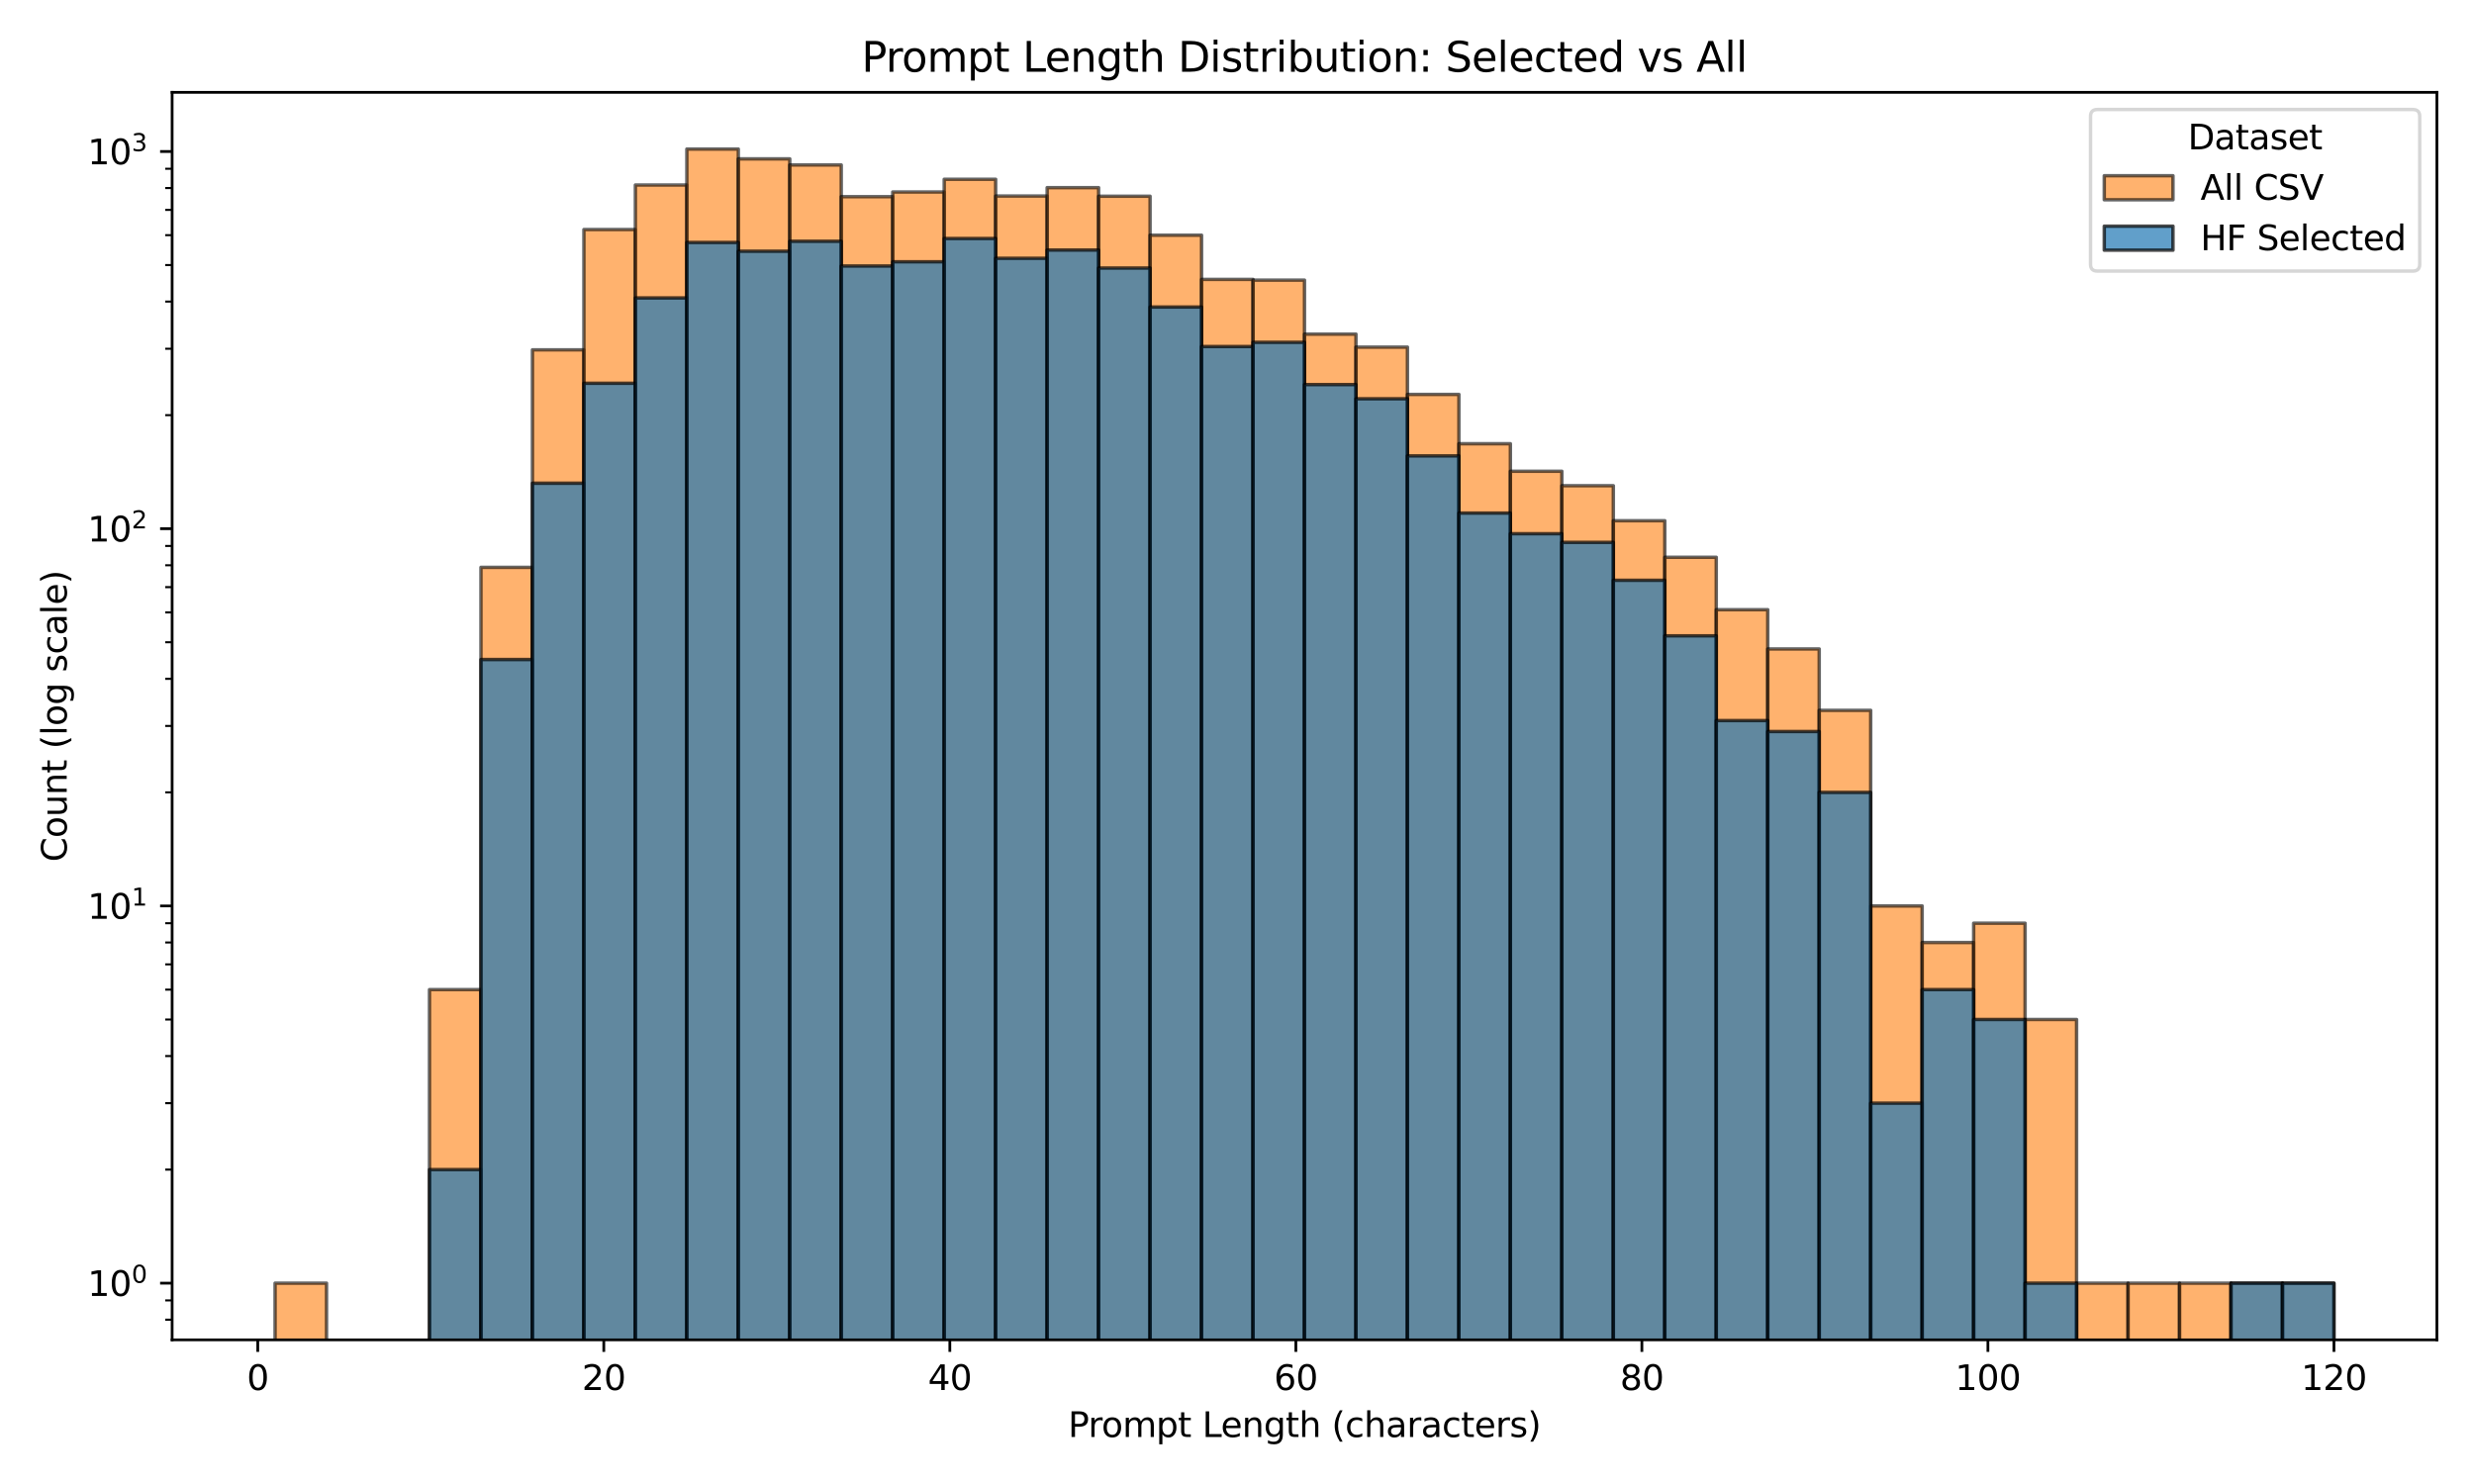 <?xml version="1.0" encoding="utf-8" standalone="no"?>
<!DOCTYPE svg PUBLIC "-//W3C//DTD SVG 1.1//EN"
  "http://www.w3.org/Graphics/SVG/1.1/DTD/svg11.dtd">
<svg xmlns:xlink="http://www.w3.org/1999/xlink" width="720pt" height="432pt" viewBox="0 0 720 432" xmlns="http://www.w3.org/2000/svg" version="1.1">
 <defs>
  <style type="text/css">*{stroke-linejoin: round; stroke-linecap: butt}</style>
 </defs>
 <g id="figure_1">
  <g id="patch_1">
   <path d="M 0 432 
L 720 432 
L 720 0 
L 0 0 
z
" style="fill: #ffffff"/>
  </g>
  <g id="axes_1">
   <g id="patch_2">
    <path d="M 50.093 390.04 
L 709.2 390.04 
L 709.2 26.88 
L 50.093 26.88 
z
" style="fill: #ffffff"/>
   </g>
   <g id="patch_3">
    <path d="M 80.052 110185.335 
L 95.032 110185.335 
L 95.032 373.533 
L 80.052 373.533 
z
" clip-path="url(#p2ecffb05f5)" style="fill: #ff7f0e; opacity: 0.6; stroke: #000000; stroke-linejoin: miter"/>
   </g>
   <g id="patch_4">
    <path d="M 95.032 110185.335 
L 110.012 110185.335 
L 110.012 110185.335 
L 95.032 110185.335 
z
" clip-path="url(#p2ecffb05f5)" style="fill: #ff7f0e; opacity: 0.6; stroke: #000000; stroke-linejoin: miter"/>
   </g>
   <g id="patch_5">
    <path d="M 110.012 110185.335 
L 124.991 110185.335 
L 124.991 110185.335 
L 110.012 110185.335 
z
" clip-path="url(#p2ecffb05f5)" style="fill: #ff7f0e; opacity: 0.6; stroke: #000000; stroke-linejoin: miter"/>
   </g>
   <g id="patch_6">
    <path d="M 124.991 110185.335 
L 139.971 110185.335 
L 139.971 288.083 
L 124.991 288.083 
z
" clip-path="url(#p2ecffb05f5)" style="fill: #ff7f0e; opacity: 0.6; stroke: #000000; stroke-linejoin: miter"/>
   </g>
   <g id="patch_7">
    <path d="M 139.971 110185.335 
L 154.951 110185.335 
L 154.951 165.151 
L 139.971 165.151 
z
" clip-path="url(#p2ecffb05f5)" style="fill: #ff7f0e; opacity: 0.6; stroke: #000000; stroke-linejoin: miter"/>
   </g>
   <g id="patch_8">
    <path d="M 154.951 110185.335 
L 169.93 110185.335 
L 169.93 101.835 
L 154.951 101.835 
z
" clip-path="url(#p2ecffb05f5)" style="fill: #ff7f0e; opacity: 0.6; stroke: #000000; stroke-linejoin: miter"/>
   </g>
   <g id="patch_9">
    <path d="M 169.93 110185.335 
L 184.91 110185.335 
L 184.91 66.818 
L 169.93 66.818 
z
" clip-path="url(#p2ecffb05f5)" style="fill: #ff7f0e; opacity: 0.6; stroke: #000000; stroke-linejoin: miter"/>
   </g>
   <g id="patch_10">
    <path d="M 184.91 110185.335 
L 199.89 110185.335 
L 199.89 53.853 
L 184.91 53.853 
z
" clip-path="url(#p2ecffb05f5)" style="fill: #ff7f0e; opacity: 0.6; stroke: #000000; stroke-linejoin: miter"/>
   </g>
   <g id="patch_11">
    <path d="M 199.89 110185.335 
L 214.87 110185.335 
L 214.87 43.387 
L 199.89 43.387 
z
" clip-path="url(#p2ecffb05f5)" style="fill: #ff7f0e; opacity: 0.6; stroke: #000000; stroke-linejoin: miter"/>
   </g>
   <g id="patch_12">
    <path d="M 214.87 110185.335 
L 229.849 110185.335 
L 229.849 46.243 
L 214.87 46.243 
z
" clip-path="url(#p2ecffb05f5)" style="fill: #ff7f0e; opacity: 0.6; stroke: #000000; stroke-linejoin: miter"/>
   </g>
   <g id="patch_13">
    <path d="M 229.849 110185.335 
L 244.829 110185.335 
L 244.829 48.022 
L 229.849 48.022 
z
" clip-path="url(#p2ecffb05f5)" style="fill: #ff7f0e; opacity: 0.6; stroke: #000000; stroke-linejoin: miter"/>
   </g>
   <g id="patch_14">
    <path d="M 244.829 110185.335 
L 259.809 110185.335 
L 259.809 57.248 
L 244.829 57.248 
z
" clip-path="url(#p2ecffb05f5)" style="fill: #ff7f0e; opacity: 0.6; stroke: #000000; stroke-linejoin: miter"/>
   </g>
   <g id="patch_15">
    <path d="M 259.809 110185.335 
L 274.788 110185.335 
L 274.788 55.886 
L 259.809 55.886 
z
" clip-path="url(#p2ecffb05f5)" style="fill: #ff7f0e; opacity: 0.6; stroke: #000000; stroke-linejoin: miter"/>
   </g>
   <g id="patch_16">
    <path d="M 274.788 110185.335 
L 289.768 110185.335 
L 289.768 52.186 
L 274.788 52.186 
z
" clip-path="url(#p2ecffb05f5)" style="fill: #ff7f0e; opacity: 0.6; stroke: #000000; stroke-linejoin: miter"/>
   </g>
   <g id="patch_17">
    <path d="M 289.768 110185.335 
L 304.748 110185.335 
L 304.748 57.06 
L 289.768 57.06 
z
" clip-path="url(#p2ecffb05f5)" style="fill: #ff7f0e; opacity: 0.6; stroke: #000000; stroke-linejoin: miter"/>
   </g>
   <g id="patch_18">
    <path d="M 304.748 110185.335 
L 319.727 110185.335 
L 319.727 54.62 
L 304.748 54.62 
z
" clip-path="url(#p2ecffb05f5)" style="fill: #ff7f0e; opacity: 0.6; stroke: #000000; stroke-linejoin: miter"/>
   </g>
   <g id="patch_19">
    <path d="M 319.727 110185.335 
L 334.707 110185.335 
L 334.707 57.123 
L 319.727 57.123 
z
" clip-path="url(#p2ecffb05f5)" style="fill: #ff7f0e; opacity: 0.6; stroke: #000000; stroke-linejoin: miter"/>
   </g>
   <g id="patch_20">
    <path d="M 334.707 110185.335 
L 349.687 110185.335 
L 349.687 68.459 
L 334.707 68.459 
z
" clip-path="url(#p2ecffb05f5)" style="fill: #ff7f0e; opacity: 0.6; stroke: #000000; stroke-linejoin: miter"/>
   </g>
   <g id="patch_21">
    <path d="M 349.687 110185.335 
L 364.667 110185.335 
L 364.667 81.338 
L 349.687 81.338 
z
" clip-path="url(#p2ecffb05f5)" style="fill: #ff7f0e; opacity: 0.6; stroke: #000000; stroke-linejoin: miter"/>
   </g>
   <g id="patch_22">
    <path d="M 364.667 110185.335 
L 379.646 110185.335 
L 379.646 81.547 
L 364.667 81.547 
z
" clip-path="url(#p2ecffb05f5)" style="fill: #ff7f0e; opacity: 0.6; stroke: #000000; stroke-linejoin: miter"/>
   </g>
   <g id="patch_23">
    <path d="M 379.646 110185.335 
L 394.626 110185.335 
L 394.626 97.26 
L 379.646 97.26 
z
" clip-path="url(#p2ecffb05f5)" style="fill: #ff7f0e; opacity: 0.6; stroke: #000000; stroke-linejoin: miter"/>
   </g>
   <g id="patch_24">
    <path d="M 394.626 110185.335 
L 409.606 110185.335 
L 409.606 101.041 
L 394.626 101.041 
z
" clip-path="url(#p2ecffb05f5)" style="fill: #ff7f0e; opacity: 0.6; stroke: #000000; stroke-linejoin: miter"/>
   </g>
   <g id="patch_25">
    <path d="M 409.606 110185.335 
L 424.585 110185.335 
L 424.585 114.813 
L 409.606 114.813 
z
" clip-path="url(#p2ecffb05f5)" style="fill: #ff7f0e; opacity: 0.6; stroke: #000000; stroke-linejoin: miter"/>
   </g>
   <g id="patch_26">
    <path d="M 424.585 110185.335 
L 439.565 110185.335 
L 439.565 129.168 
L 424.585 129.168 
z
" clip-path="url(#p2ecffb05f5)" style="fill: #ff7f0e; opacity: 0.6; stroke: #000000; stroke-linejoin: miter"/>
   </g>
   <g id="patch_27">
    <path d="M 439.565 110185.335 
L 454.545 110185.335 
L 454.545 137.186 
L 439.565 137.186 
z
" clip-path="url(#p2ecffb05f5)" style="fill: #ff7f0e; opacity: 0.6; stroke: #000000; stroke-linejoin: miter"/>
   </g>
   <g id="patch_28">
    <path d="M 454.545 110185.335 
L 469.525 110185.335 
L 469.525 141.397 
L 454.545 141.397 
z
" clip-path="url(#p2ecffb05f5)" style="fill: #ff7f0e; opacity: 0.6; stroke: #000000; stroke-linejoin: miter"/>
   </g>
   <g id="patch_29">
    <path d="M 469.525 110185.335 
L 484.504 110185.335 
L 484.504 151.582 
L 469.525 151.582 
z
" clip-path="url(#p2ecffb05f5)" style="fill: #ff7f0e; opacity: 0.6; stroke: #000000; stroke-linejoin: miter"/>
   </g>
   <g id="patch_30">
    <path d="M 484.504 110185.335 
L 499.484 110185.335 
L 499.484 162.224 
L 484.504 162.224 
z
" clip-path="url(#p2ecffb05f5)" style="fill: #ff7f0e; opacity: 0.6; stroke: #000000; stroke-linejoin: miter"/>
   </g>
   <g id="patch_31">
    <path d="M 499.484 110185.335 
L 514.464 110185.335 
L 514.464 177.482 
L 499.484 177.482 
z
" clip-path="url(#p2ecffb05f5)" style="fill: #ff7f0e; opacity: 0.6; stroke: #000000; stroke-linejoin: miter"/>
   </g>
   <g id="patch_32">
    <path d="M 514.464 110185.335 
L 529.443 110185.335 
L 529.443 188.913 
L 514.464 188.913 
z
" clip-path="url(#p2ecffb05f5)" style="fill: #ff7f0e; opacity: 0.6; stroke: #000000; stroke-linejoin: miter"/>
   </g>
   <g id="patch_33">
    <path d="M 529.443 110185.335 
L 544.423 110185.335 
L 544.423 206.782 
L 529.443 206.782 
z
" clip-path="url(#p2ecffb05f5)" style="fill: #ff7f0e; opacity: 0.6; stroke: #000000; stroke-linejoin: miter"/>
   </g>
   <g id="patch_34">
    <path d="M 544.423 110185.335 
L 559.403 110185.335 
L 559.403 263.721 
L 544.423 263.721 
z
" clip-path="url(#p2ecffb05f5)" style="fill: #ff7f0e; opacity: 0.6; stroke: #000000; stroke-linejoin: miter"/>
   </g>
   <g id="patch_35">
    <path d="M 559.403 110185.335 
L 574.383 110185.335 
L 574.383 274.363 
L 559.403 274.363 
z
" clip-path="url(#p2ecffb05f5)" style="fill: #ff7f0e; opacity: 0.6; stroke: #000000; stroke-linejoin: miter"/>
   </g>
   <g id="patch_36">
    <path d="M 574.383 110185.335 
L 589.362 110185.335 
L 589.362 268.746 
L 574.383 268.746 
z
" clip-path="url(#p2ecffb05f5)" style="fill: #ff7f0e; opacity: 0.6; stroke: #000000; stroke-linejoin: miter"/>
   </g>
   <g id="patch_37">
    <path d="M 589.362 110185.335 
L 604.342 110185.335 
L 604.342 296.778 
L 589.362 296.778 
z
" clip-path="url(#p2ecffb05f5)" style="fill: #ff7f0e; opacity: 0.6; stroke: #000000; stroke-linejoin: miter"/>
   </g>
   <g id="patch_38">
    <path d="M 604.342 110185.335 
L 619.322 110185.335 
L 619.322 373.533 
L 604.342 373.533 
z
" clip-path="url(#p2ecffb05f5)" style="fill: #ff7f0e; opacity: 0.6; stroke: #000000; stroke-linejoin: miter"/>
   </g>
   <g id="patch_39">
    <path d="M 619.322 110185.335 
L 634.301 110185.335 
L 634.301 373.533 
L 619.322 373.533 
z
" clip-path="url(#p2ecffb05f5)" style="fill: #ff7f0e; opacity: 0.6; stroke: #000000; stroke-linejoin: miter"/>
   </g>
   <g id="patch_40">
    <path d="M 634.301 110185.335 
L 649.281 110185.335 
L 649.281 373.533 
L 634.301 373.533 
z
" clip-path="url(#p2ecffb05f5)" style="fill: #ff7f0e; opacity: 0.6; stroke: #000000; stroke-linejoin: miter"/>
   </g>
   <g id="patch_41">
    <path d="M 649.281 110185.335 
L 664.261 110185.335 
L 664.261 373.533 
L 649.281 373.533 
z
" clip-path="url(#p2ecffb05f5)" style="fill: #ff7f0e; opacity: 0.6; stroke: #000000; stroke-linejoin: miter"/>
   </g>
   <g id="patch_42">
    <path d="M 664.261 110185.335 
L 679.241 110185.335 
L 679.241 373.533 
L 664.261 373.533 
z
" clip-path="url(#p2ecffb05f5)" style="fill: #ff7f0e; opacity: 0.6; stroke: #000000; stroke-linejoin: miter"/>
   </g>
   <g id="patch_43">
    <path d="M 80.052 110185.335 
L 95.032 110185.335 
L 95.032 110185.335 
L 80.052 110185.335 
z
" clip-path="url(#p2ecffb05f5)" style="fill: #1f77b4; opacity: 0.7; stroke: #000000; stroke-linejoin: miter"/>
   </g>
   <g id="patch_44">
    <path d="M 95.032 110185.335 
L 110.012 110185.335 
L 110.012 110185.335 
L 95.032 110185.335 
z
" clip-path="url(#p2ecffb05f5)" style="fill: #1f77b4; opacity: 0.7; stroke: #000000; stroke-linejoin: miter"/>
   </g>
   <g id="patch_45">
    <path d="M 110.012 110185.335 
L 124.991 110185.335 
L 124.991 110185.335 
L 110.012 110185.335 
z
" clip-path="url(#p2ecffb05f5)" style="fill: #1f77b4; opacity: 0.7; stroke: #000000; stroke-linejoin: miter"/>
   </g>
   <g id="patch_46">
    <path d="M 124.991 110185.335 
L 139.971 110185.335 
L 139.971 340.476 
L 124.991 340.476 
z
" clip-path="url(#p2ecffb05f5)" style="fill: #1f77b4; opacity: 0.7; stroke: #000000; stroke-linejoin: miter"/>
   </g>
   <g id="patch_47">
    <path d="M 139.971 110185.335 
L 154.951 110185.335 
L 154.951 191.99 
L 139.971 191.99 
z
" clip-path="url(#p2ecffb05f5)" style="fill: #1f77b4; opacity: 0.7; stroke: #000000; stroke-linejoin: miter"/>
   </g>
   <g id="patch_48">
    <path d="M 154.951 110185.335 
L 169.93 110185.335 
L 169.93 140.669 
L 154.951 140.669 
z
" clip-path="url(#p2ecffb05f5)" style="fill: #1f77b4; opacity: 0.7; stroke: #000000; stroke-linejoin: miter"/>
   </g>
   <g id="patch_49">
    <path d="M 169.93 110185.335 
L 184.91 110185.335 
L 184.91 111.565 
L 169.93 111.565 
z
" clip-path="url(#p2ecffb05f5)" style="fill: #1f77b4; opacity: 0.7; stroke: #000000; stroke-linejoin: miter"/>
   </g>
   <g id="patch_50">
    <path d="M 184.91 110185.335 
L 199.89 110185.335 
L 199.89 86.735 
L 184.91 86.735 
z
" clip-path="url(#p2ecffb05f5)" style="fill: #1f77b4; opacity: 0.7; stroke: #000000; stroke-linejoin: miter"/>
   </g>
   <g id="patch_51">
    <path d="M 199.89 110185.335 
L 214.87 110185.335 
L 214.87 70.572 
L 199.89 70.572 
z
" clip-path="url(#p2ecffb05f5)" style="fill: #1f77b4; opacity: 0.7; stroke: #000000; stroke-linejoin: miter"/>
   </g>
   <g id="patch_52">
    <path d="M 214.87 110185.335 
L 229.849 110185.335 
L 229.849 73.132 
L 214.87 73.132 
z
" clip-path="url(#p2ecffb05f5)" style="fill: #1f77b4; opacity: 0.7; stroke: #000000; stroke-linejoin: miter"/>
   </g>
   <g id="patch_53">
    <path d="M 229.849 110185.335 
L 244.829 110185.335 
L 244.829 70.24 
L 229.849 70.24 
z
" clip-path="url(#p2ecffb05f5)" style="fill: #1f77b4; opacity: 0.7; stroke: #000000; stroke-linejoin: miter"/>
   </g>
   <g id="patch_54">
    <path d="M 244.829 110185.335 
L 259.809 110185.335 
L 259.809 77.441 
L 244.829 77.441 
z
" clip-path="url(#p2ecffb05f5)" style="fill: #1f77b4; opacity: 0.7; stroke: #000000; stroke-linejoin: miter"/>
   </g>
   <g id="patch_55">
    <path d="M 259.809 110185.335 
L 274.788 110185.335 
L 274.788 76.21 
L 259.809 76.21 
z
" clip-path="url(#p2ecffb05f5)" style="fill: #1f77b4; opacity: 0.7; stroke: #000000; stroke-linejoin: miter"/>
   </g>
   <g id="patch_56">
    <path d="M 274.788 110185.335 
L 289.768 110185.335 
L 289.768 69.422 
L 274.788 69.422 
z
" clip-path="url(#p2ecffb05f5)" style="fill: #1f77b4; opacity: 0.7; stroke: #000000; stroke-linejoin: miter"/>
   </g>
   <g id="patch_57">
    <path d="M 289.768 110185.335 
L 304.748 110185.335 
L 304.748 75.192 
L 289.768 75.192 
z
" clip-path="url(#p2ecffb05f5)" style="fill: #1f77b4; opacity: 0.7; stroke: #000000; stroke-linejoin: miter"/>
   </g>
   <g id="patch_58">
    <path d="M 304.748 110185.335 
L 319.727 110185.335 
L 319.727 72.782 
L 304.748 72.782 
z
" clip-path="url(#p2ecffb05f5)" style="fill: #1f77b4; opacity: 0.7; stroke: #000000; stroke-linejoin: miter"/>
   </g>
   <g id="patch_59">
    <path d="M 319.727 110185.335 
L 334.707 110185.335 
L 334.707 78.02 
L 319.727 78.02 
z
" clip-path="url(#p2ecffb05f5)" style="fill: #1f77b4; opacity: 0.7; stroke: #000000; stroke-linejoin: miter"/>
   </g>
   <g id="patch_60">
    <path d="M 334.707 110185.335 
L 349.687 110185.335 
L 349.687 89.372 
L 334.707 89.372 
z
" clip-path="url(#p2ecffb05f5)" style="fill: #1f77b4; opacity: 0.7; stroke: #000000; stroke-linejoin: miter"/>
   </g>
   <g id="patch_61">
    <path d="M 349.687 110185.335 
L 364.667 110185.335 
L 364.667 100.884 
L 349.687 100.884 
z
" clip-path="url(#p2ecffb05f5)" style="fill: #1f77b4; opacity: 0.7; stroke: #000000; stroke-linejoin: miter"/>
   </g>
   <g id="patch_62">
    <path d="M 364.667 110185.335 
L 379.646 110185.335 
L 379.646 99.645 
L 364.667 99.645 
z
" clip-path="url(#p2ecffb05f5)" style="fill: #1f77b4; opacity: 0.7; stroke: #000000; stroke-linejoin: miter"/>
   </g>
   <g id="patch_63">
    <path d="M 379.646 110185.335 
L 394.626 110185.335 
L 394.626 111.959 
L 379.646 111.959 
z
" clip-path="url(#p2ecffb05f5)" style="fill: #1f77b4; opacity: 0.7; stroke: #000000; stroke-linejoin: miter"/>
   </g>
   <g id="patch_64">
    <path d="M 394.626 110185.335 
L 409.606 110185.335 
L 409.606 116.091 
L 394.626 116.091 
z
" clip-path="url(#p2ecffb05f5)" style="fill: #1f77b4; opacity: 0.7; stroke: #000000; stroke-linejoin: miter"/>
   </g>
   <g id="patch_65">
    <path d="M 409.606 110185.335 
L 424.585 110185.335 
L 424.585 132.702 
L 409.606 132.702 
z
" clip-path="url(#p2ecffb05f5)" style="fill: #1f77b4; opacity: 0.7; stroke: #000000; stroke-linejoin: miter"/>
   </g>
   <g id="patch_66">
    <path d="M 424.585 110185.335 
L 439.565 110185.335 
L 439.565 149.364 
L 424.585 149.364 
z
" clip-path="url(#p2ecffb05f5)" style="fill: #1f77b4; opacity: 0.7; stroke: #000000; stroke-linejoin: miter"/>
   </g>
   <g id="patch_67">
    <path d="M 439.565 110185.335 
L 454.545 110185.335 
L 454.545 155.362 
L 439.565 155.362 
z
" clip-path="url(#p2ecffb05f5)" style="fill: #1f77b4; opacity: 0.7; stroke: #000000; stroke-linejoin: miter"/>
   </g>
   <g id="patch_68">
    <path d="M 454.545 110185.335 
L 469.525 110185.335 
L 469.525 157.886 
L 454.545 157.886 
z
" clip-path="url(#p2ecffb05f5)" style="fill: #1f77b4; opacity: 0.7; stroke: #000000; stroke-linejoin: miter"/>
   </g>
   <g id="patch_69">
    <path d="M 469.525 110185.335 
L 484.504 110185.335 
L 484.504 168.918 
L 469.525 168.918 
z
" clip-path="url(#p2ecffb05f5)" style="fill: #1f77b4; opacity: 0.7; stroke: #000000; stroke-linejoin: miter"/>
   </g>
   <g id="patch_70">
    <path d="M 484.504 110185.335 
L 499.484 110185.335 
L 499.484 185.095 
L 484.504 185.095 
z
" clip-path="url(#p2ecffb05f5)" style="fill: #1f77b4; opacity: 0.7; stroke: #000000; stroke-linejoin: miter"/>
   </g>
   <g id="patch_71">
    <path d="M 499.484 110185.335 
L 514.464 110185.335 
L 514.464 209.764 
L 499.484 209.764 
z
" clip-path="url(#p2ecffb05f5)" style="fill: #1f77b4; opacity: 0.7; stroke: #000000; stroke-linejoin: miter"/>
   </g>
   <g id="patch_72">
    <path d="M 514.464 110185.335 
L 529.443 110185.335 
L 529.443 212.944 
L 514.464 212.944 
z
" clip-path="url(#p2ecffb05f5)" style="fill: #1f77b4; opacity: 0.7; stroke: #000000; stroke-linejoin: miter"/>
   </g>
   <g id="patch_73">
    <path d="M 529.443 110185.335 
L 544.423 110185.335 
L 544.423 230.664 
L 529.443 230.664 
z
" clip-path="url(#p2ecffb05f5)" style="fill: #1f77b4; opacity: 0.7; stroke: #000000; stroke-linejoin: miter"/>
   </g>
   <g id="patch_74">
    <path d="M 544.423 110185.335 
L 559.403 110185.335 
L 559.403 321.139 
L 544.423 321.139 
z
" clip-path="url(#p2ecffb05f5)" style="fill: #1f77b4; opacity: 0.7; stroke: #000000; stroke-linejoin: miter"/>
   </g>
   <g id="patch_75">
    <path d="M 559.403 110185.335 
L 574.383 110185.335 
L 574.383 288.083 
L 559.403 288.083 
z
" clip-path="url(#p2ecffb05f5)" style="fill: #1f77b4; opacity: 0.7; stroke: #000000; stroke-linejoin: miter"/>
   </g>
   <g id="patch_76">
    <path d="M 574.383 110185.335 
L 589.362 110185.335 
L 589.362 296.778 
L 574.383 296.778 
z
" clip-path="url(#p2ecffb05f5)" style="fill: #1f77b4; opacity: 0.7; stroke: #000000; stroke-linejoin: miter"/>
   </g>
   <g id="patch_77">
    <path d="M 589.362 110185.335 
L 604.342 110185.335 
L 604.342 373.533 
L 589.362 373.533 
z
" clip-path="url(#p2ecffb05f5)" style="fill: #1f77b4; opacity: 0.7; stroke: #000000; stroke-linejoin: miter"/>
   </g>
   <g id="patch_78">
    <path d="M 604.342 110185.335 
L 619.322 110185.335 
L 619.322 110185.335 
L 604.342 110185.335 
z
" clip-path="url(#p2ecffb05f5)" style="fill: #1f77b4; opacity: 0.7; stroke: #000000; stroke-linejoin: miter"/>
   </g>
   <g id="patch_79">
    <path d="M 619.322 110185.335 
L 634.301 110185.335 
L 634.301 110185.335 
L 619.322 110185.335 
z
" clip-path="url(#p2ecffb05f5)" style="fill: #1f77b4; opacity: 0.7; stroke: #000000; stroke-linejoin: miter"/>
   </g>
   <g id="patch_80">
    <path d="M 634.301 110185.335 
L 649.281 110185.335 
L 649.281 110185.335 
L 634.301 110185.335 
z
" clip-path="url(#p2ecffb05f5)" style="fill: #1f77b4; opacity: 0.7; stroke: #000000; stroke-linejoin: miter"/>
   </g>
   <g id="patch_81">
    <path d="M 649.281 110185.335 
L 664.261 110185.335 
L 664.261 373.533 
L 649.281 373.533 
z
" clip-path="url(#p2ecffb05f5)" style="fill: #1f77b4; opacity: 0.7; stroke: #000000; stroke-linejoin: miter"/>
   </g>
   <g id="patch_82">
    <path d="M 664.261 110185.335 
L 679.241 110185.335 
L 679.241 373.533 
L 664.261 373.533 
z
" clip-path="url(#p2ecffb05f5)" style="fill: #1f77b4; opacity: 0.7; stroke: #000000; stroke-linejoin: miter"/>
   </g>
   <g id="matplotlib.axis_1">
    <g id="xtick_1">
     <g id="line2d_1">
      <defs>
       <path id="m2580d0928e" d="M 0 0 
L 0 3.5 
" style="stroke: #000000; stroke-width: 0.8"/>
      </defs>
      <g>
       <use xlink:href="#m2580d0928e" x="75.017" y="390.04" style="stroke: #000000; stroke-width: 0.8"/>
      </g>
     </g>
     <g id="text_1">
      <!-- 0 -->
      <g transform="translate(71.836 404.638) scale(0.1 -0.1)">
       <defs>
        <path id="DejaVuSans-30" d="M 2034 4250 
Q 1547 4250 1301 3770 
Q 1056 3291 1056 2328 
Q 1056 1369 1301 889 
Q 1547 409 2034 409 
Q 2525 409 2770 889 
Q 3016 1369 3016 2328 
Q 3016 3291 2770 3770 
Q 2525 4250 2034 4250 
z
M 2034 4750 
Q 2819 4750 3233 4129 
Q 3647 3509 3647 2328 
Q 3647 1150 3233 529 
Q 2819 -91 2034 -91 
Q 1250 -91 836 529 
Q 422 1150 422 2328 
Q 422 3509 836 4129 
Q 1250 4750 2034 4750 
z
" transform="scale(0.016)"/>
       </defs>
       <use xlink:href="#DejaVuSans-30"/>
      </g>
     </g>
    </g>
    <g id="xtick_2">
     <g id="line2d_2">
      <g>
       <use xlink:href="#m2580d0928e" x="175.721" y="390.04" style="stroke: #000000; stroke-width: 0.8"/>
      </g>
     </g>
     <g id="text_2">
      <!-- 20 -->
      <g transform="translate(169.358 404.638) scale(0.1 -0.1)">
       <defs>
        <path id="DejaVuSans-32" d="M 1228 531 
L 3431 531 
L 3431 0 
L 469 0 
L 469 531 
Q 828 903 1448 1529 
Q 2069 2156 2228 2338 
Q 2531 2678 2651 2914 
Q 2772 3150 2772 3378 
Q 2772 3750 2511 3984 
Q 2250 4219 1831 4219 
Q 1534 4219 1204 4116 
Q 875 4013 500 3803 
L 500 4441 
Q 881 4594 1212 4672 
Q 1544 4750 1819 4750 
Q 2544 4750 2975 4387 
Q 3406 4025 3406 3419 
Q 3406 3131 3298 2873 
Q 3191 2616 2906 2266 
Q 2828 2175 2409 1742 
Q 1991 1309 1228 531 
z
" transform="scale(0.016)"/>
       </defs>
       <use xlink:href="#DejaVuSans-32"/>
       <use xlink:href="#DejaVuSans-30" x="63.623"/>
      </g>
     </g>
    </g>
    <g id="xtick_3">
     <g id="line2d_3">
      <g>
       <use xlink:href="#m2580d0928e" x="276.425" y="390.04" style="stroke: #000000; stroke-width: 0.8"/>
      </g>
     </g>
     <g id="text_3">
      <!-- 40 -->
      <g transform="translate(270.062 404.638) scale(0.1 -0.1)">
       <defs>
        <path id="DejaVuSans-34" d="M 2419 4116 
L 825 1625 
L 2419 1625 
L 2419 4116 
z
M 2253 4666 
L 3047 4666 
L 3047 1625 
L 3713 1625 
L 3713 1100 
L 3047 1100 
L 3047 0 
L 2419 0 
L 2419 1100 
L 313 1100 
L 313 1709 
L 2253 4666 
z
" transform="scale(0.016)"/>
       </defs>
       <use xlink:href="#DejaVuSans-34"/>
       <use xlink:href="#DejaVuSans-30" x="63.623"/>
      </g>
     </g>
    </g>
    <g id="xtick_4">
     <g id="line2d_4">
      <g>
       <use xlink:href="#m2580d0928e" x="377.129" y="390.04" style="stroke: #000000; stroke-width: 0.8"/>
      </g>
     </g>
     <g id="text_4">
      <!-- 60 -->
      <g transform="translate(370.766 404.638) scale(0.1 -0.1)">
       <defs>
        <path id="DejaVuSans-36" d="M 2113 2584 
Q 1688 2584 1439 2293 
Q 1191 2003 1191 1497 
Q 1191 994 1439 701 
Q 1688 409 2113 409 
Q 2538 409 2786 701 
Q 3034 994 3034 1497 
Q 3034 2003 2786 2293 
Q 2538 2584 2113 2584 
z
M 3366 4563 
L 3366 3988 
Q 3128 4100 2886 4159 
Q 2644 4219 2406 4219 
Q 1781 4219 1451 3797 
Q 1122 3375 1075 2522 
Q 1259 2794 1537 2939 
Q 1816 3084 2150 3084 
Q 2853 3084 3261 2657 
Q 3669 2231 3669 1497 
Q 3669 778 3244 343 
Q 2819 -91 2113 -91 
Q 1303 -91 875 529 
Q 447 1150 447 2328 
Q 447 3434 972 4092 
Q 1497 4750 2381 4750 
Q 2619 4750 2861 4703 
Q 3103 4656 3366 4563 
z
" transform="scale(0.016)"/>
       </defs>
       <use xlink:href="#DejaVuSans-36"/>
       <use xlink:href="#DejaVuSans-30" x="63.623"/>
      </g>
     </g>
    </g>
    <g id="xtick_5">
     <g id="line2d_5">
      <g>
       <use xlink:href="#m2580d0928e" x="477.833" y="390.04" style="stroke: #000000; stroke-width: 0.8"/>
      </g>
     </g>
     <g id="text_5">
      <!-- 80 -->
      <g transform="translate(471.47 404.638) scale(0.1 -0.1)">
       <defs>
        <path id="DejaVuSans-38" d="M 2034 2216 
Q 1584 2216 1326 1975 
Q 1069 1734 1069 1313 
Q 1069 891 1326 650 
Q 1584 409 2034 409 
Q 2484 409 2743 651 
Q 3003 894 3003 1313 
Q 3003 1734 2745 1975 
Q 2488 2216 2034 2216 
z
M 1403 2484 
Q 997 2584 770 2862 
Q 544 3141 544 3541 
Q 544 4100 942 4425 
Q 1341 4750 2034 4750 
Q 2731 4750 3128 4425 
Q 3525 4100 3525 3541 
Q 3525 3141 3298 2862 
Q 3072 2584 2669 2484 
Q 3125 2378 3379 2068 
Q 3634 1759 3634 1313 
Q 3634 634 3220 271 
Q 2806 -91 2034 -91 
Q 1263 -91 848 271 
Q 434 634 434 1313 
Q 434 1759 690 2068 
Q 947 2378 1403 2484 
z
M 1172 3481 
Q 1172 3119 1398 2916 
Q 1625 2713 2034 2713 
Q 2441 2713 2670 2916 
Q 2900 3119 2900 3481 
Q 2900 3844 2670 4047 
Q 2441 4250 2034 4250 
Q 1625 4250 1398 4047 
Q 1172 3844 1172 3481 
z
" transform="scale(0.016)"/>
       </defs>
       <use xlink:href="#DejaVuSans-38"/>
       <use xlink:href="#DejaVuSans-30" x="63.623"/>
      </g>
     </g>
    </g>
    <g id="xtick_6">
     <g id="line2d_6">
      <g>
       <use xlink:href="#m2580d0928e" x="578.537" y="390.04" style="stroke: #000000; stroke-width: 0.8"/>
      </g>
     </g>
     <g id="text_6">
      <!-- 100 -->
      <g transform="translate(568.993 404.638) scale(0.1 -0.1)">
       <defs>
        <path id="DejaVuSans-31" d="M 794 531 
L 1825 531 
L 1825 4091 
L 703 3866 
L 703 4441 
L 1819 4666 
L 2450 4666 
L 2450 531 
L 3481 531 
L 3481 0 
L 794 0 
L 794 531 
z
" transform="scale(0.016)"/>
       </defs>
       <use xlink:href="#DejaVuSans-31"/>
       <use xlink:href="#DejaVuSans-30" x="63.623"/>
       <use xlink:href="#DejaVuSans-30" x="127.246"/>
      </g>
     </g>
    </g>
    <g id="xtick_7">
     <g id="line2d_7">
      <g>
       <use xlink:href="#m2580d0928e" x="679.241" y="390.04" style="stroke: #000000; stroke-width: 0.8"/>
      </g>
     </g>
     <g id="text_7">
      <!-- 120 -->
      <g transform="translate(669.697 404.638) scale(0.1 -0.1)">
       <use xlink:href="#DejaVuSans-31"/>
       <use xlink:href="#DejaVuSans-32" x="63.623"/>
       <use xlink:href="#DejaVuSans-30" x="127.246"/>
      </g>
     </g>
    </g>
    <g id="text_8">
     <!-- Prompt Length (characters) -->
     <g transform="translate(310.838 418.317) scale(0.1 -0.1)">
      <defs>
       <path id="DejaVuSans-50" d="M 1259 4147 
L 1259 2394 
L 2053 2394 
Q 2494 2394 2734 2622 
Q 2975 2850 2975 3272 
Q 2975 3691 2734 3919 
Q 2494 4147 2053 4147 
L 1259 4147 
z
M 628 4666 
L 2053 4666 
Q 2838 4666 3239 4311 
Q 3641 3956 3641 3272 
Q 3641 2581 3239 2228 
Q 2838 1875 2053 1875 
L 1259 1875 
L 1259 0 
L 628 0 
L 628 4666 
z
" transform="scale(0.016)"/>
       <path id="DejaVuSans-72" d="M 2631 2963 
Q 2534 3019 2420 3045 
Q 2306 3072 2169 3072 
Q 1681 3072 1420 2755 
Q 1159 2438 1159 1844 
L 1159 0 
L 581 0 
L 581 3500 
L 1159 3500 
L 1159 2956 
Q 1341 3275 1631 3429 
Q 1922 3584 2338 3584 
Q 2397 3584 2469 3576 
Q 2541 3569 2628 3553 
L 2631 2963 
z
" transform="scale(0.016)"/>
       <path id="DejaVuSans-6f" d="M 1959 3097 
Q 1497 3097 1228 2736 
Q 959 2375 959 1747 
Q 959 1119 1226 758 
Q 1494 397 1959 397 
Q 2419 397 2687 759 
Q 2956 1122 2956 1747 
Q 2956 2369 2687 2733 
Q 2419 3097 1959 3097 
z
M 1959 3584 
Q 2709 3584 3137 3096 
Q 3566 2609 3566 1747 
Q 3566 888 3137 398 
Q 2709 -91 1959 -91 
Q 1206 -91 779 398 
Q 353 888 353 1747 
Q 353 2609 779 3096 
Q 1206 3584 1959 3584 
z
" transform="scale(0.016)"/>
       <path id="DejaVuSans-6d" d="M 3328 2828 
Q 3544 3216 3844 3400 
Q 4144 3584 4550 3584 
Q 5097 3584 5394 3201 
Q 5691 2819 5691 2113 
L 5691 0 
L 5113 0 
L 5113 2094 
Q 5113 2597 4934 2840 
Q 4756 3084 4391 3084 
Q 3944 3084 3684 2787 
Q 3425 2491 3425 1978 
L 3425 0 
L 2847 0 
L 2847 2094 
Q 2847 2600 2669 2842 
Q 2491 3084 2119 3084 
Q 1678 3084 1418 2786 
Q 1159 2488 1159 1978 
L 1159 0 
L 581 0 
L 581 3500 
L 1159 3500 
L 1159 2956 
Q 1356 3278 1631 3431 
Q 1906 3584 2284 3584 
Q 2666 3584 2933 3390 
Q 3200 3197 3328 2828 
z
" transform="scale(0.016)"/>
       <path id="DejaVuSans-70" d="M 1159 525 
L 1159 -1331 
L 581 -1331 
L 581 3500 
L 1159 3500 
L 1159 2969 
Q 1341 3281 1617 3432 
Q 1894 3584 2278 3584 
Q 2916 3584 3314 3078 
Q 3713 2572 3713 1747 
Q 3713 922 3314 415 
Q 2916 -91 2278 -91 
Q 1894 -91 1617 61 
Q 1341 213 1159 525 
z
M 3116 1747 
Q 3116 2381 2855 2742 
Q 2594 3103 2138 3103 
Q 1681 3103 1420 2742 
Q 1159 2381 1159 1747 
Q 1159 1113 1420 752 
Q 1681 391 2138 391 
Q 2594 391 2855 752 
Q 3116 1113 3116 1747 
z
" transform="scale(0.016)"/>
       <path id="DejaVuSans-74" d="M 1172 4494 
L 1172 3500 
L 2356 3500 
L 2356 3053 
L 1172 3053 
L 1172 1153 
Q 1172 725 1289 603 
Q 1406 481 1766 481 
L 2356 481 
L 2356 0 
L 1766 0 
Q 1100 0 847 248 
Q 594 497 594 1153 
L 594 3053 
L 172 3053 
L 172 3500 
L 594 3500 
L 594 4494 
L 1172 4494 
z
" transform="scale(0.016)"/>
       <path id="DejaVuSans-20" transform="scale(0.016)"/>
       <path id="DejaVuSans-4c" d="M 628 4666 
L 1259 4666 
L 1259 531 
L 3531 531 
L 3531 0 
L 628 0 
L 628 4666 
z
" transform="scale(0.016)"/>
       <path id="DejaVuSans-65" d="M 3597 1894 
L 3597 1613 
L 953 1613 
Q 991 1019 1311 708 
Q 1631 397 2203 397 
Q 2534 397 2845 478 
Q 3156 559 3463 722 
L 3463 178 
Q 3153 47 2828 -22 
Q 2503 -91 2169 -91 
Q 1331 -91 842 396 
Q 353 884 353 1716 
Q 353 2575 817 3079 
Q 1281 3584 2069 3584 
Q 2775 3584 3186 3129 
Q 3597 2675 3597 1894 
z
M 3022 2063 
Q 3016 2534 2758 2815 
Q 2500 3097 2075 3097 
Q 1594 3097 1305 2825 
Q 1016 2553 972 2059 
L 3022 2063 
z
" transform="scale(0.016)"/>
       <path id="DejaVuSans-6e" d="M 3513 2113 
L 3513 0 
L 2938 0 
L 2938 2094 
Q 2938 2591 2744 2837 
Q 2550 3084 2163 3084 
Q 1697 3084 1428 2787 
Q 1159 2491 1159 1978 
L 1159 0 
L 581 0 
L 581 3500 
L 1159 3500 
L 1159 2956 
Q 1366 3272 1645 3428 
Q 1925 3584 2291 3584 
Q 2894 3584 3203 3211 
Q 3513 2838 3513 2113 
z
" transform="scale(0.016)"/>
       <path id="DejaVuSans-67" d="M 2906 1791 
Q 2906 2416 2648 2759 
Q 2391 3103 1925 3103 
Q 1463 3103 1205 2759 
Q 947 2416 947 1791 
Q 947 1169 1205 825 
Q 1463 481 1925 481 
Q 2391 481 2648 825 
Q 2906 1169 2906 1791 
z
M 3481 434 
Q 3481 -459 3084 -895 
Q 2688 -1331 1869 -1331 
Q 1566 -1331 1297 -1286 
Q 1028 -1241 775 -1147 
L 775 -588 
Q 1028 -725 1275 -790 
Q 1522 -856 1778 -856 
Q 2344 -856 2625 -561 
Q 2906 -266 2906 331 
L 2906 616 
Q 2728 306 2450 153 
Q 2172 0 1784 0 
Q 1141 0 747 490 
Q 353 981 353 1791 
Q 353 2603 747 3093 
Q 1141 3584 1784 3584 
Q 2172 3584 2450 3431 
Q 2728 3278 2906 2969 
L 2906 3500 
L 3481 3500 
L 3481 434 
z
" transform="scale(0.016)"/>
       <path id="DejaVuSans-68" d="M 3513 2113 
L 3513 0 
L 2938 0 
L 2938 2094 
Q 2938 2591 2744 2837 
Q 2550 3084 2163 3084 
Q 1697 3084 1428 2787 
Q 1159 2491 1159 1978 
L 1159 0 
L 581 0 
L 581 4863 
L 1159 4863 
L 1159 2956 
Q 1366 3272 1645 3428 
Q 1925 3584 2291 3584 
Q 2894 3584 3203 3211 
Q 3513 2838 3513 2113 
z
" transform="scale(0.016)"/>
       <path id="DejaVuSans-28" d="M 1984 4856 
Q 1566 4138 1362 3434 
Q 1159 2731 1159 2009 
Q 1159 1288 1364 580 
Q 1569 -128 1984 -844 
L 1484 -844 
Q 1016 -109 783 600 
Q 550 1309 550 2009 
Q 550 2706 781 3412 
Q 1013 4119 1484 4856 
L 1984 4856 
z
" transform="scale(0.016)"/>
       <path id="DejaVuSans-63" d="M 3122 3366 
L 3122 2828 
Q 2878 2963 2633 3030 
Q 2388 3097 2138 3097 
Q 1578 3097 1268 2742 
Q 959 2388 959 1747 
Q 959 1106 1268 751 
Q 1578 397 2138 397 
Q 2388 397 2633 464 
Q 2878 531 3122 666 
L 3122 134 
Q 2881 22 2623 -34 
Q 2366 -91 2075 -91 
Q 1284 -91 818 406 
Q 353 903 353 1747 
Q 353 2603 823 3093 
Q 1294 3584 2113 3584 
Q 2378 3584 2631 3529 
Q 2884 3475 3122 3366 
z
" transform="scale(0.016)"/>
       <path id="DejaVuSans-61" d="M 2194 1759 
Q 1497 1759 1228 1600 
Q 959 1441 959 1056 
Q 959 750 1161 570 
Q 1363 391 1709 391 
Q 2188 391 2477 730 
Q 2766 1069 2766 1631 
L 2766 1759 
L 2194 1759 
z
M 3341 1997 
L 3341 0 
L 2766 0 
L 2766 531 
Q 2569 213 2275 61 
Q 1981 -91 1556 -91 
Q 1019 -91 701 211 
Q 384 513 384 1019 
Q 384 1609 779 1909 
Q 1175 2209 1959 2209 
L 2766 2209 
L 2766 2266 
Q 2766 2663 2505 2880 
Q 2244 3097 1772 3097 
Q 1472 3097 1187 3025 
Q 903 2953 641 2809 
L 641 3341 
Q 956 3463 1253 3523 
Q 1550 3584 1831 3584 
Q 2591 3584 2966 3190 
Q 3341 2797 3341 1997 
z
" transform="scale(0.016)"/>
       <path id="DejaVuSans-73" d="M 2834 3397 
L 2834 2853 
Q 2591 2978 2328 3040 
Q 2066 3103 1784 3103 
Q 1356 3103 1142 2972 
Q 928 2841 928 2578 
Q 928 2378 1081 2264 
Q 1234 2150 1697 2047 
L 1894 2003 
Q 2506 1872 2764 1633 
Q 3022 1394 3022 966 
Q 3022 478 2636 193 
Q 2250 -91 1575 -91 
Q 1294 -91 989 -36 
Q 684 19 347 128 
L 347 722 
Q 666 556 975 473 
Q 1284 391 1588 391 
Q 1994 391 2212 530 
Q 2431 669 2431 922 
Q 2431 1156 2273 1281 
Q 2116 1406 1581 1522 
L 1381 1569 
Q 847 1681 609 1914 
Q 372 2147 372 2553 
Q 372 3047 722 3315 
Q 1072 3584 1716 3584 
Q 2034 3584 2315 3537 
Q 2597 3491 2834 3397 
z
" transform="scale(0.016)"/>
       <path id="DejaVuSans-29" d="M 513 4856 
L 1013 4856 
Q 1481 4119 1714 3412 
Q 1947 2706 1947 2009 
Q 1947 1309 1714 600 
Q 1481 -109 1013 -844 
L 513 -844 
Q 928 -128 1133 580 
Q 1338 1288 1338 2009 
Q 1338 2731 1133 3434 
Q 928 4138 513 4856 
z
" transform="scale(0.016)"/>
      </defs>
      <use xlink:href="#DejaVuSans-50"/>
      <use xlink:href="#DejaVuSans-72" x="58.553"/>
      <use xlink:href="#DejaVuSans-6f" x="97.416"/>
      <use xlink:href="#DejaVuSans-6d" x="158.598"/>
      <use xlink:href="#DejaVuSans-70" x="256.01"/>
      <use xlink:href="#DejaVuSans-74" x="319.486"/>
      <use xlink:href="#DejaVuSans-20" x="358.695"/>
      <use xlink:href="#DejaVuSans-4c" x="390.482"/>
      <use xlink:href="#DejaVuSans-65" x="444.445"/>
      <use xlink:href="#DejaVuSans-6e" x="505.969"/>
      <use xlink:href="#DejaVuSans-67" x="569.348"/>
      <use xlink:href="#DejaVuSans-74" x="632.824"/>
      <use xlink:href="#DejaVuSans-68" x="672.033"/>
      <use xlink:href="#DejaVuSans-20" x="735.412"/>
      <use xlink:href="#DejaVuSans-28" x="767.199"/>
      <use xlink:href="#DejaVuSans-63" x="806.213"/>
      <use xlink:href="#DejaVuSans-68" x="861.193"/>
      <use xlink:href="#DejaVuSans-61" x="924.572"/>
      <use xlink:href="#DejaVuSans-72" x="985.852"/>
      <use xlink:href="#DejaVuSans-61" x="1026.965"/>
      <use xlink:href="#DejaVuSans-63" x="1088.244"/>
      <use xlink:href="#DejaVuSans-74" x="1143.225"/>
      <use xlink:href="#DejaVuSans-65" x="1182.434"/>
      <use xlink:href="#DejaVuSans-72" x="1243.957"/>
      <use xlink:href="#DejaVuSans-73" x="1285.07"/>
      <use xlink:href="#DejaVuSans-29" x="1337.17"/>
     </g>
    </g>
   </g>
   <g id="matplotlib.axis_2">
    <g id="ytick_1">
     <g id="line2d_8">
      <defs>
       <path id="m53d4be481e" d="M 0 0 
L -3.5 0 
" style="stroke: #000000; stroke-width: 0.8"/>
      </defs>
      <g>
       <use xlink:href="#m53d4be481e" x="50.093" y="373.533" style="stroke: #000000; stroke-width: 0.8"/>
      </g>
     </g>
     <g id="text_9">
      <!-- $\mathdefault{10^{0}}$ -->
      <g transform="translate(25.493 377.332) scale(0.1 -0.1)">
       <use xlink:href="#DejaVuSans-31" transform="translate(0 0.766)"/>
       <use xlink:href="#DejaVuSans-30" transform="translate(63.623 0.766)"/>
       <use xlink:href="#DejaVuSans-30" transform="translate(128.203 39.047) scale(0.7)"/>
      </g>
     </g>
    </g>
    <g id="ytick_2">
     <g id="line2d_9">
      <g>
       <use xlink:href="#m53d4be481e" x="50.093" y="263.721" style="stroke: #000000; stroke-width: 0.8"/>
      </g>
     </g>
     <g id="text_10">
      <!-- $\mathdefault{10^{1}}$ -->
      <g transform="translate(25.493 267.52) scale(0.1 -0.1)">
       <use xlink:href="#DejaVuSans-31" transform="translate(0 0.684)"/>
       <use xlink:href="#DejaVuSans-30" transform="translate(63.623 0.684)"/>
       <use xlink:href="#DejaVuSans-31" transform="translate(128.203 38.966) scale(0.7)"/>
      </g>
     </g>
    </g>
    <g id="ytick_3">
     <g id="line2d_10">
      <g>
       <use xlink:href="#m53d4be481e" x="50.093" y="153.909" style="stroke: #000000; stroke-width: 0.8"/>
      </g>
     </g>
     <g id="text_11">
      <!-- $\mathdefault{10^{2}}$ -->
      <g transform="translate(25.493 157.708) scale(0.1 -0.1)">
       <use xlink:href="#DejaVuSans-31" transform="translate(0 0.766)"/>
       <use xlink:href="#DejaVuSans-30" transform="translate(63.623 0.766)"/>
       <use xlink:href="#DejaVuSans-32" transform="translate(128.203 39.047) scale(0.7)"/>
      </g>
     </g>
    </g>
    <g id="ytick_4">
     <g id="line2d_11">
      <g>
       <use xlink:href="#m53d4be481e" x="50.093" y="44.097" style="stroke: #000000; stroke-width: 0.8"/>
      </g>
     </g>
     <g id="text_12">
      <!-- $\mathdefault{10^{3}}$ -->
      <g transform="translate(25.493 47.897) scale(0.1 -0.1)">
       <defs>
        <path id="DejaVuSans-33" d="M 2597 2516 
Q 3050 2419 3304 2112 
Q 3559 1806 3559 1356 
Q 3559 666 3084 287 
Q 2609 -91 1734 -91 
Q 1441 -91 1130 -33 
Q 819 25 488 141 
L 488 750 
Q 750 597 1062 519 
Q 1375 441 1716 441 
Q 2309 441 2620 675 
Q 2931 909 2931 1356 
Q 2931 1769 2642 2001 
Q 2353 2234 1838 2234 
L 1294 2234 
L 1294 2753 
L 1863 2753 
Q 2328 2753 2575 2939 
Q 2822 3125 2822 3475 
Q 2822 3834 2567 4026 
Q 2313 4219 1838 4219 
Q 1578 4219 1281 4162 
Q 984 4106 628 3988 
L 628 4550 
Q 988 4650 1302 4700 
Q 1616 4750 1894 4750 
Q 2613 4750 3031 4423 
Q 3450 4097 3450 3541 
Q 3450 3153 3228 2886 
Q 3006 2619 2597 2516 
z
" transform="scale(0.016)"/>
       </defs>
       <use xlink:href="#DejaVuSans-31" transform="translate(0 0.766)"/>
       <use xlink:href="#DejaVuSans-30" transform="translate(63.623 0.766)"/>
       <use xlink:href="#DejaVuSans-33" transform="translate(128.203 39.047) scale(0.7)"/>
      </g>
     </g>
    </g>
    <g id="ytick_5">
     <g id="line2d_12">
      <defs>
       <path id="m340cc9689e" d="M 0 0 
L -2 0 
" style="stroke: #000000; stroke-width: 0.6"/>
      </defs>
      <g>
       <use xlink:href="#m340cc9689e" x="50.093" y="384.175" style="stroke: #000000; stroke-width: 0.6"/>
      </g>
     </g>
    </g>
    <g id="ytick_6">
     <g id="line2d_13">
      <g>
       <use xlink:href="#m340cc9689e" x="50.093" y="378.557" style="stroke: #000000; stroke-width: 0.6"/>
      </g>
     </g>
    </g>
    <g id="ytick_7">
     <g id="line2d_14">
      <g>
       <use xlink:href="#m340cc9689e" x="50.093" y="340.476" style="stroke: #000000; stroke-width: 0.6"/>
      </g>
     </g>
    </g>
    <g id="ytick_8">
     <g id="line2d_15">
      <g>
       <use xlink:href="#m340cc9689e" x="50.093" y="321.139" style="stroke: #000000; stroke-width: 0.6"/>
      </g>
     </g>
    </g>
    <g id="ytick_9">
     <g id="line2d_16">
      <g>
       <use xlink:href="#m340cc9689e" x="50.093" y="307.419" style="stroke: #000000; stroke-width: 0.6"/>
      </g>
     </g>
    </g>
    <g id="ytick_10">
     <g id="line2d_17">
      <g>
       <use xlink:href="#m340cc9689e" x="50.093" y="296.778" style="stroke: #000000; stroke-width: 0.6"/>
      </g>
     </g>
    </g>
    <g id="ytick_11">
     <g id="line2d_18">
      <g>
       <use xlink:href="#m340cc9689e" x="50.093" y="288.083" style="stroke: #000000; stroke-width: 0.6"/>
      </g>
     </g>
    </g>
    <g id="ytick_12">
     <g id="line2d_19">
      <g>
       <use xlink:href="#m340cc9689e" x="50.093" y="280.731" style="stroke: #000000; stroke-width: 0.6"/>
      </g>
     </g>
    </g>
    <g id="ytick_13">
     <g id="line2d_20">
      <g>
       <use xlink:href="#m340cc9689e" x="50.093" y="274.363" style="stroke: #000000; stroke-width: 0.6"/>
      </g>
     </g>
    </g>
    <g id="ytick_14">
     <g id="line2d_21">
      <g>
       <use xlink:href="#m340cc9689e" x="50.093" y="268.746" style="stroke: #000000; stroke-width: 0.6"/>
      </g>
     </g>
    </g>
    <g id="ytick_15">
     <g id="line2d_22">
      <g>
       <use xlink:href="#m340cc9689e" x="50.093" y="230.664" style="stroke: #000000; stroke-width: 0.6"/>
      </g>
     </g>
    </g>
    <g id="ytick_16">
     <g id="line2d_23">
      <g>
       <use xlink:href="#m340cc9689e" x="50.093" y="211.327" style="stroke: #000000; stroke-width: 0.6"/>
      </g>
     </g>
    </g>
    <g id="ytick_17">
     <g id="line2d_24">
      <g>
       <use xlink:href="#m340cc9689e" x="50.093" y="197.608" style="stroke: #000000; stroke-width: 0.6"/>
      </g>
     </g>
    </g>
    <g id="ytick_18">
     <g id="line2d_25">
      <g>
       <use xlink:href="#m340cc9689e" x="50.093" y="186.966" style="stroke: #000000; stroke-width: 0.6"/>
      </g>
     </g>
    </g>
    <g id="ytick_19">
     <g id="line2d_26">
      <g>
       <use xlink:href="#m340cc9689e" x="50.093" y="178.271" style="stroke: #000000; stroke-width: 0.6"/>
      </g>
     </g>
    </g>
    <g id="ytick_20">
     <g id="line2d_27">
      <g>
       <use xlink:href="#m340cc9689e" x="50.093" y="170.919" style="stroke: #000000; stroke-width: 0.6"/>
      </g>
     </g>
    </g>
    <g id="ytick_21">
     <g id="line2d_28">
      <g>
       <use xlink:href="#m340cc9689e" x="50.093" y="164.551" style="stroke: #000000; stroke-width: 0.6"/>
      </g>
     </g>
    </g>
    <g id="ytick_22">
     <g id="line2d_29">
      <g>
       <use xlink:href="#m340cc9689e" x="50.093" y="158.934" style="stroke: #000000; stroke-width: 0.6"/>
      </g>
     </g>
    </g>
    <g id="ytick_23">
     <g id="line2d_30">
      <g>
       <use xlink:href="#m340cc9689e" x="50.093" y="120.852" style="stroke: #000000; stroke-width: 0.6"/>
      </g>
     </g>
    </g>
    <g id="ytick_24">
     <g id="line2d_31">
      <g>
       <use xlink:href="#m340cc9689e" x="50.093" y="101.516" style="stroke: #000000; stroke-width: 0.6"/>
      </g>
     </g>
    </g>
    <g id="ytick_25">
     <g id="line2d_32">
      <g>
       <use xlink:href="#m340cc9689e" x="50.093" y="87.796" style="stroke: #000000; stroke-width: 0.6"/>
      </g>
     </g>
    </g>
    <g id="ytick_26">
     <g id="line2d_33">
      <g>
       <use xlink:href="#m340cc9689e" x="50.093" y="77.154" style="stroke: #000000; stroke-width: 0.6"/>
      </g>
     </g>
    </g>
    <g id="ytick_27">
     <g id="line2d_34">
      <g>
       <use xlink:href="#m340cc9689e" x="50.093" y="68.459" style="stroke: #000000; stroke-width: 0.6"/>
      </g>
     </g>
    </g>
    <g id="ytick_28">
     <g id="line2d_35">
      <g>
       <use xlink:href="#m340cc9689e" x="50.093" y="61.107" style="stroke: #000000; stroke-width: 0.6"/>
      </g>
     </g>
    </g>
    <g id="ytick_29">
     <g id="line2d_36">
      <g>
       <use xlink:href="#m340cc9689e" x="50.093" y="54.739" style="stroke: #000000; stroke-width: 0.6"/>
      </g>
     </g>
    </g>
    <g id="ytick_30">
     <g id="line2d_37">
      <g>
       <use xlink:href="#m340cc9689e" x="50.093" y="49.122" style="stroke: #000000; stroke-width: 0.6"/>
      </g>
     </g>
    </g>
    <g id="text_13">
     <!-- Count (log scale) -->
     <g transform="translate(19.413 250.894) rotate(-90) scale(0.1 -0.1)">
      <defs>
       <path id="DejaVuSans-43" d="M 4122 4306 
L 4122 3641 
Q 3803 3938 3442 4084 
Q 3081 4231 2675 4231 
Q 1875 4231 1450 3742 
Q 1025 3253 1025 2328 
Q 1025 1406 1450 917 
Q 1875 428 2675 428 
Q 3081 428 3442 575 
Q 3803 722 4122 1019 
L 4122 359 
Q 3791 134 3420 21 
Q 3050 -91 2638 -91 
Q 1578 -91 968 557 
Q 359 1206 359 2328 
Q 359 3453 968 4101 
Q 1578 4750 2638 4750 
Q 3056 4750 3426 4639 
Q 3797 4528 4122 4306 
z
" transform="scale(0.016)"/>
       <path id="DejaVuSans-75" d="M 544 1381 
L 544 3500 
L 1119 3500 
L 1119 1403 
Q 1119 906 1312 657 
Q 1506 409 1894 409 
Q 2359 409 2629 706 
Q 2900 1003 2900 1516 
L 2900 3500 
L 3475 3500 
L 3475 0 
L 2900 0 
L 2900 538 
Q 2691 219 2414 64 
Q 2138 -91 1772 -91 
Q 1169 -91 856 284 
Q 544 659 544 1381 
z
M 1991 3584 
L 1991 3584 
z
" transform="scale(0.016)"/>
       <path id="DejaVuSans-6c" d="M 603 4863 
L 1178 4863 
L 1178 0 
L 603 0 
L 603 4863 
z
" transform="scale(0.016)"/>
      </defs>
      <use xlink:href="#DejaVuSans-43"/>
      <use xlink:href="#DejaVuSans-6f" x="69.824"/>
      <use xlink:href="#DejaVuSans-75" x="131.006"/>
      <use xlink:href="#DejaVuSans-6e" x="194.385"/>
      <use xlink:href="#DejaVuSans-74" x="257.764"/>
      <use xlink:href="#DejaVuSans-20" x="296.973"/>
      <use xlink:href="#DejaVuSans-28" x="328.76"/>
      <use xlink:href="#DejaVuSans-6c" x="367.773"/>
      <use xlink:href="#DejaVuSans-6f" x="395.557"/>
      <use xlink:href="#DejaVuSans-67" x="456.738"/>
      <use xlink:href="#DejaVuSans-20" x="520.215"/>
      <use xlink:href="#DejaVuSans-73" x="552.002"/>
      <use xlink:href="#DejaVuSans-63" x="604.102"/>
      <use xlink:href="#DejaVuSans-61" x="659.082"/>
      <use xlink:href="#DejaVuSans-6c" x="720.361"/>
      <use xlink:href="#DejaVuSans-65" x="748.145"/>
      <use xlink:href="#DejaVuSans-29" x="809.668"/>
     </g>
    </g>
   </g>
   <g id="patch_83">
    <path d="M 50.093 390.04 
L 50.093 26.88 
" style="fill: none; stroke: #000000; stroke-width: 0.8; stroke-linejoin: miter; stroke-linecap: square"/>
   </g>
   <g id="patch_84">
    <path d="M 709.2 390.04 
L 709.2 26.88 
" style="fill: none; stroke: #000000; stroke-width: 0.8; stroke-linejoin: miter; stroke-linecap: square"/>
   </g>
   <g id="patch_85">
    <path d="M 50.093 390.04 
L 709.2 390.04 
" style="fill: none; stroke: #000000; stroke-width: 0.8; stroke-linejoin: miter; stroke-linecap: square"/>
   </g>
   <g id="patch_86">
    <path d="M 50.093 26.88 
L 709.2 26.88 
" style="fill: none; stroke: #000000; stroke-width: 0.8; stroke-linejoin: miter; stroke-linecap: square"/>
   </g>
   <g id="text_14">
    <!-- Prompt Length Distribution: Selected vs All -->
    <g transform="translate(250.744 20.88) scale(0.12 -0.12)">
     <defs>
      <path id="DejaVuSans-44" d="M 1259 4147 
L 1259 519 
L 2022 519 
Q 2988 519 3436 956 
Q 3884 1394 3884 2338 
Q 3884 3275 3436 3711 
Q 2988 4147 2022 4147 
L 1259 4147 
z
M 628 4666 
L 1925 4666 
Q 3281 4666 3915 4102 
Q 4550 3538 4550 2338 
Q 4550 1131 3912 565 
Q 3275 0 1925 0 
L 628 0 
L 628 4666 
z
" transform="scale(0.016)"/>
      <path id="DejaVuSans-69" d="M 603 3500 
L 1178 3500 
L 1178 0 
L 603 0 
L 603 3500 
z
M 603 4863 
L 1178 4863 
L 1178 4134 
L 603 4134 
L 603 4863 
z
" transform="scale(0.016)"/>
      <path id="DejaVuSans-62" d="M 3116 1747 
Q 3116 2381 2855 2742 
Q 2594 3103 2138 3103 
Q 1681 3103 1420 2742 
Q 1159 2381 1159 1747 
Q 1159 1113 1420 752 
Q 1681 391 2138 391 
Q 2594 391 2855 752 
Q 3116 1113 3116 1747 
z
M 1159 2969 
Q 1341 3281 1617 3432 
Q 1894 3584 2278 3584 
Q 2916 3584 3314 3078 
Q 3713 2572 3713 1747 
Q 3713 922 3314 415 
Q 2916 -91 2278 -91 
Q 1894 -91 1617 61 
Q 1341 213 1159 525 
L 1159 0 
L 581 0 
L 581 4863 
L 1159 4863 
L 1159 2969 
z
" transform="scale(0.016)"/>
      <path id="DejaVuSans-3a" d="M 750 794 
L 1409 794 
L 1409 0 
L 750 0 
L 750 794 
z
M 750 3309 
L 1409 3309 
L 1409 2516 
L 750 2516 
L 750 3309 
z
" transform="scale(0.016)"/>
      <path id="DejaVuSans-53" d="M 3425 4513 
L 3425 3897 
Q 3066 4069 2747 4153 
Q 2428 4238 2131 4238 
Q 1616 4238 1336 4038 
Q 1056 3838 1056 3469 
Q 1056 3159 1242 3001 
Q 1428 2844 1947 2747 
L 2328 2669 
Q 3034 2534 3370 2195 
Q 3706 1856 3706 1288 
Q 3706 609 3251 259 
Q 2797 -91 1919 -91 
Q 1588 -91 1214 -16 
Q 841 59 441 206 
L 441 856 
Q 825 641 1194 531 
Q 1563 422 1919 422 
Q 2459 422 2753 634 
Q 3047 847 3047 1241 
Q 3047 1584 2836 1778 
Q 2625 1972 2144 2069 
L 1759 2144 
Q 1053 2284 737 2584 
Q 422 2884 422 3419 
Q 422 4038 858 4394 
Q 1294 4750 2059 4750 
Q 2388 4750 2728 4690 
Q 3069 4631 3425 4513 
z
" transform="scale(0.016)"/>
      <path id="DejaVuSans-64" d="M 2906 2969 
L 2906 4863 
L 3481 4863 
L 3481 0 
L 2906 0 
L 2906 525 
Q 2725 213 2448 61 
Q 2172 -91 1784 -91 
Q 1150 -91 751 415 
Q 353 922 353 1747 
Q 353 2572 751 3078 
Q 1150 3584 1784 3584 
Q 2172 3584 2448 3432 
Q 2725 3281 2906 2969 
z
M 947 1747 
Q 947 1113 1208 752 
Q 1469 391 1925 391 
Q 2381 391 2643 752 
Q 2906 1113 2906 1747 
Q 2906 2381 2643 2742 
Q 2381 3103 1925 3103 
Q 1469 3103 1208 2742 
Q 947 2381 947 1747 
z
" transform="scale(0.016)"/>
      <path id="DejaVuSans-76" d="M 191 3500 
L 800 3500 
L 1894 563 
L 2988 3500 
L 3597 3500 
L 2284 0 
L 1503 0 
L 191 3500 
z
" transform="scale(0.016)"/>
      <path id="DejaVuSans-41" d="M 2188 4044 
L 1331 1722 
L 3047 1722 
L 2188 4044 
z
M 1831 4666 
L 2547 4666 
L 4325 0 
L 3669 0 
L 3244 1197 
L 1141 1197 
L 716 0 
L 50 0 
L 1831 4666 
z
" transform="scale(0.016)"/>
     </defs>
     <use xlink:href="#DejaVuSans-50"/>
     <use xlink:href="#DejaVuSans-72" x="58.553"/>
     <use xlink:href="#DejaVuSans-6f" x="97.416"/>
     <use xlink:href="#DejaVuSans-6d" x="158.598"/>
     <use xlink:href="#DejaVuSans-70" x="256.01"/>
     <use xlink:href="#DejaVuSans-74" x="319.486"/>
     <use xlink:href="#DejaVuSans-20" x="358.695"/>
     <use xlink:href="#DejaVuSans-4c" x="390.482"/>
     <use xlink:href="#DejaVuSans-65" x="444.445"/>
     <use xlink:href="#DejaVuSans-6e" x="505.969"/>
     <use xlink:href="#DejaVuSans-67" x="569.348"/>
     <use xlink:href="#DejaVuSans-74" x="632.824"/>
     <use xlink:href="#DejaVuSans-68" x="672.033"/>
     <use xlink:href="#DejaVuSans-20" x="735.412"/>
     <use xlink:href="#DejaVuSans-44" x="767.199"/>
     <use xlink:href="#DejaVuSans-69" x="844.201"/>
     <use xlink:href="#DejaVuSans-73" x="871.984"/>
     <use xlink:href="#DejaVuSans-74" x="924.084"/>
     <use xlink:href="#DejaVuSans-72" x="963.293"/>
     <use xlink:href="#DejaVuSans-69" x="1004.406"/>
     <use xlink:href="#DejaVuSans-62" x="1032.189"/>
     <use xlink:href="#DejaVuSans-75" x="1095.666"/>
     <use xlink:href="#DejaVuSans-74" x="1159.045"/>
     <use xlink:href="#DejaVuSans-69" x="1198.254"/>
     <use xlink:href="#DejaVuSans-6f" x="1226.037"/>
     <use xlink:href="#DejaVuSans-6e" x="1287.219"/>
     <use xlink:href="#DejaVuSans-3a" x="1350.598"/>
     <use xlink:href="#DejaVuSans-20" x="1384.289"/>
     <use xlink:href="#DejaVuSans-53" x="1416.076"/>
     <use xlink:href="#DejaVuSans-65" x="1479.553"/>
     <use xlink:href="#DejaVuSans-6c" x="1541.076"/>
     <use xlink:href="#DejaVuSans-65" x="1568.859"/>
     <use xlink:href="#DejaVuSans-63" x="1630.383"/>
     <use xlink:href="#DejaVuSans-74" x="1685.363"/>
     <use xlink:href="#DejaVuSans-65" x="1724.572"/>
     <use xlink:href="#DejaVuSans-64" x="1786.096"/>
     <use xlink:href="#DejaVuSans-20" x="1849.572"/>
     <use xlink:href="#DejaVuSans-76" x="1881.359"/>
     <use xlink:href="#DejaVuSans-73" x="1940.539"/>
     <use xlink:href="#DejaVuSans-20" x="1992.639"/>
     <use xlink:href="#DejaVuSans-41" x="2024.426"/>
     <use xlink:href="#DejaVuSans-6c" x="2092.834"/>
     <use xlink:href="#DejaVuSans-6c" x="2120.617"/>
    </g>
   </g>
   <g id="legend_1">
    <g id="patch_87">
     <path d="M 610.397 78.914 
L 702.2 78.914 
Q 704.2 78.914 704.2 76.914 
L 704.2 33.88 
Q 704.2 31.88 702.2 31.88 
L 610.397 31.88 
Q 608.397 31.88 608.397 33.88 
L 608.397 76.914 
Q 608.397 78.914 610.397 78.914 
z
" style="fill: #ffffff; opacity: 0.8; stroke: #cccccc; stroke-linejoin: miter"/>
    </g>
    <g id="text_15">
     <!-- Dataset -->
     <g transform="translate(636.719 43.478) scale(0.1 -0.1)">
      <use xlink:href="#DejaVuSans-44"/>
      <use xlink:href="#DejaVuSans-61" x="77.002"/>
      <use xlink:href="#DejaVuSans-74" x="138.281"/>
      <use xlink:href="#DejaVuSans-61" x="177.49"/>
      <use xlink:href="#DejaVuSans-73" x="238.77"/>
      <use xlink:href="#DejaVuSans-65" x="290.869"/>
      <use xlink:href="#DejaVuSans-74" x="352.393"/>
     </g>
    </g>
    <g id="patch_88">
     <path d="M 612.397 58.157 
L 632.397 58.157 
L 632.397 51.157 
L 612.397 51.157 
z
" style="fill: #ff7f0e; opacity: 0.6; stroke: #000000; stroke-linejoin: miter"/>
    </g>
    <g id="text_16">
     <!-- All CSV -->
     <g transform="translate(640.397 58.157) scale(0.1 -0.1)">
      <defs>
       <path id="DejaVuSans-56" d="M 1831 0 
L 50 4666 
L 709 4666 
L 2188 738 
L 3669 4666 
L 4325 4666 
L 2547 0 
L 1831 0 
z
" transform="scale(0.016)"/>
      </defs>
      <use xlink:href="#DejaVuSans-41"/>
      <use xlink:href="#DejaVuSans-6c" x="68.408"/>
      <use xlink:href="#DejaVuSans-6c" x="96.191"/>
      <use xlink:href="#DejaVuSans-20" x="123.975"/>
      <use xlink:href="#DejaVuSans-43" x="155.762"/>
      <use xlink:href="#DejaVuSans-53" x="225.586"/>
      <use xlink:href="#DejaVuSans-56" x="289.062"/>
     </g>
    </g>
    <g id="patch_89">
     <path d="M 612.397 72.835 
L 632.397 72.835 
L 632.397 65.835 
L 612.397 65.835 
z
" style="fill: #1f77b4; opacity: 0.7; stroke: #000000; stroke-linejoin: miter"/>
    </g>
    <g id="text_17">
     <!-- HF Selected -->
     <g transform="translate(640.397 72.835) scale(0.1 -0.1)">
      <defs>
       <path id="DejaVuSans-48" d="M 628 4666 
L 1259 4666 
L 1259 2753 
L 3553 2753 
L 3553 4666 
L 4184 4666 
L 4184 0 
L 3553 0 
L 3553 2222 
L 1259 2222 
L 1259 0 
L 628 0 
L 628 4666 
z
" transform="scale(0.016)"/>
       <path id="DejaVuSans-46" d="M 628 4666 
L 3309 4666 
L 3309 4134 
L 1259 4134 
L 1259 2759 
L 3109 2759 
L 3109 2228 
L 1259 2228 
L 1259 0 
L 628 0 
L 628 4666 
z
" transform="scale(0.016)"/>
      </defs>
      <use xlink:href="#DejaVuSans-48"/>
      <use xlink:href="#DejaVuSans-46" x="75.195"/>
      <use xlink:href="#DejaVuSans-20" x="132.715"/>
      <use xlink:href="#DejaVuSans-53" x="164.502"/>
      <use xlink:href="#DejaVuSans-65" x="227.979"/>
      <use xlink:href="#DejaVuSans-6c" x="289.502"/>
      <use xlink:href="#DejaVuSans-65" x="317.285"/>
      <use xlink:href="#DejaVuSans-63" x="378.809"/>
      <use xlink:href="#DejaVuSans-74" x="433.789"/>
      <use xlink:href="#DejaVuSans-65" x="472.998"/>
      <use xlink:href="#DejaVuSans-64" x="534.521"/>
     </g>
    </g>
   </g>
  </g>
 </g>
 <defs>
  <clipPath id="p2ecffb05f5">
   <rect x="50.093" y="26.88" width="659.107" height="363.16"/>
  </clipPath>
 </defs>
</svg>
